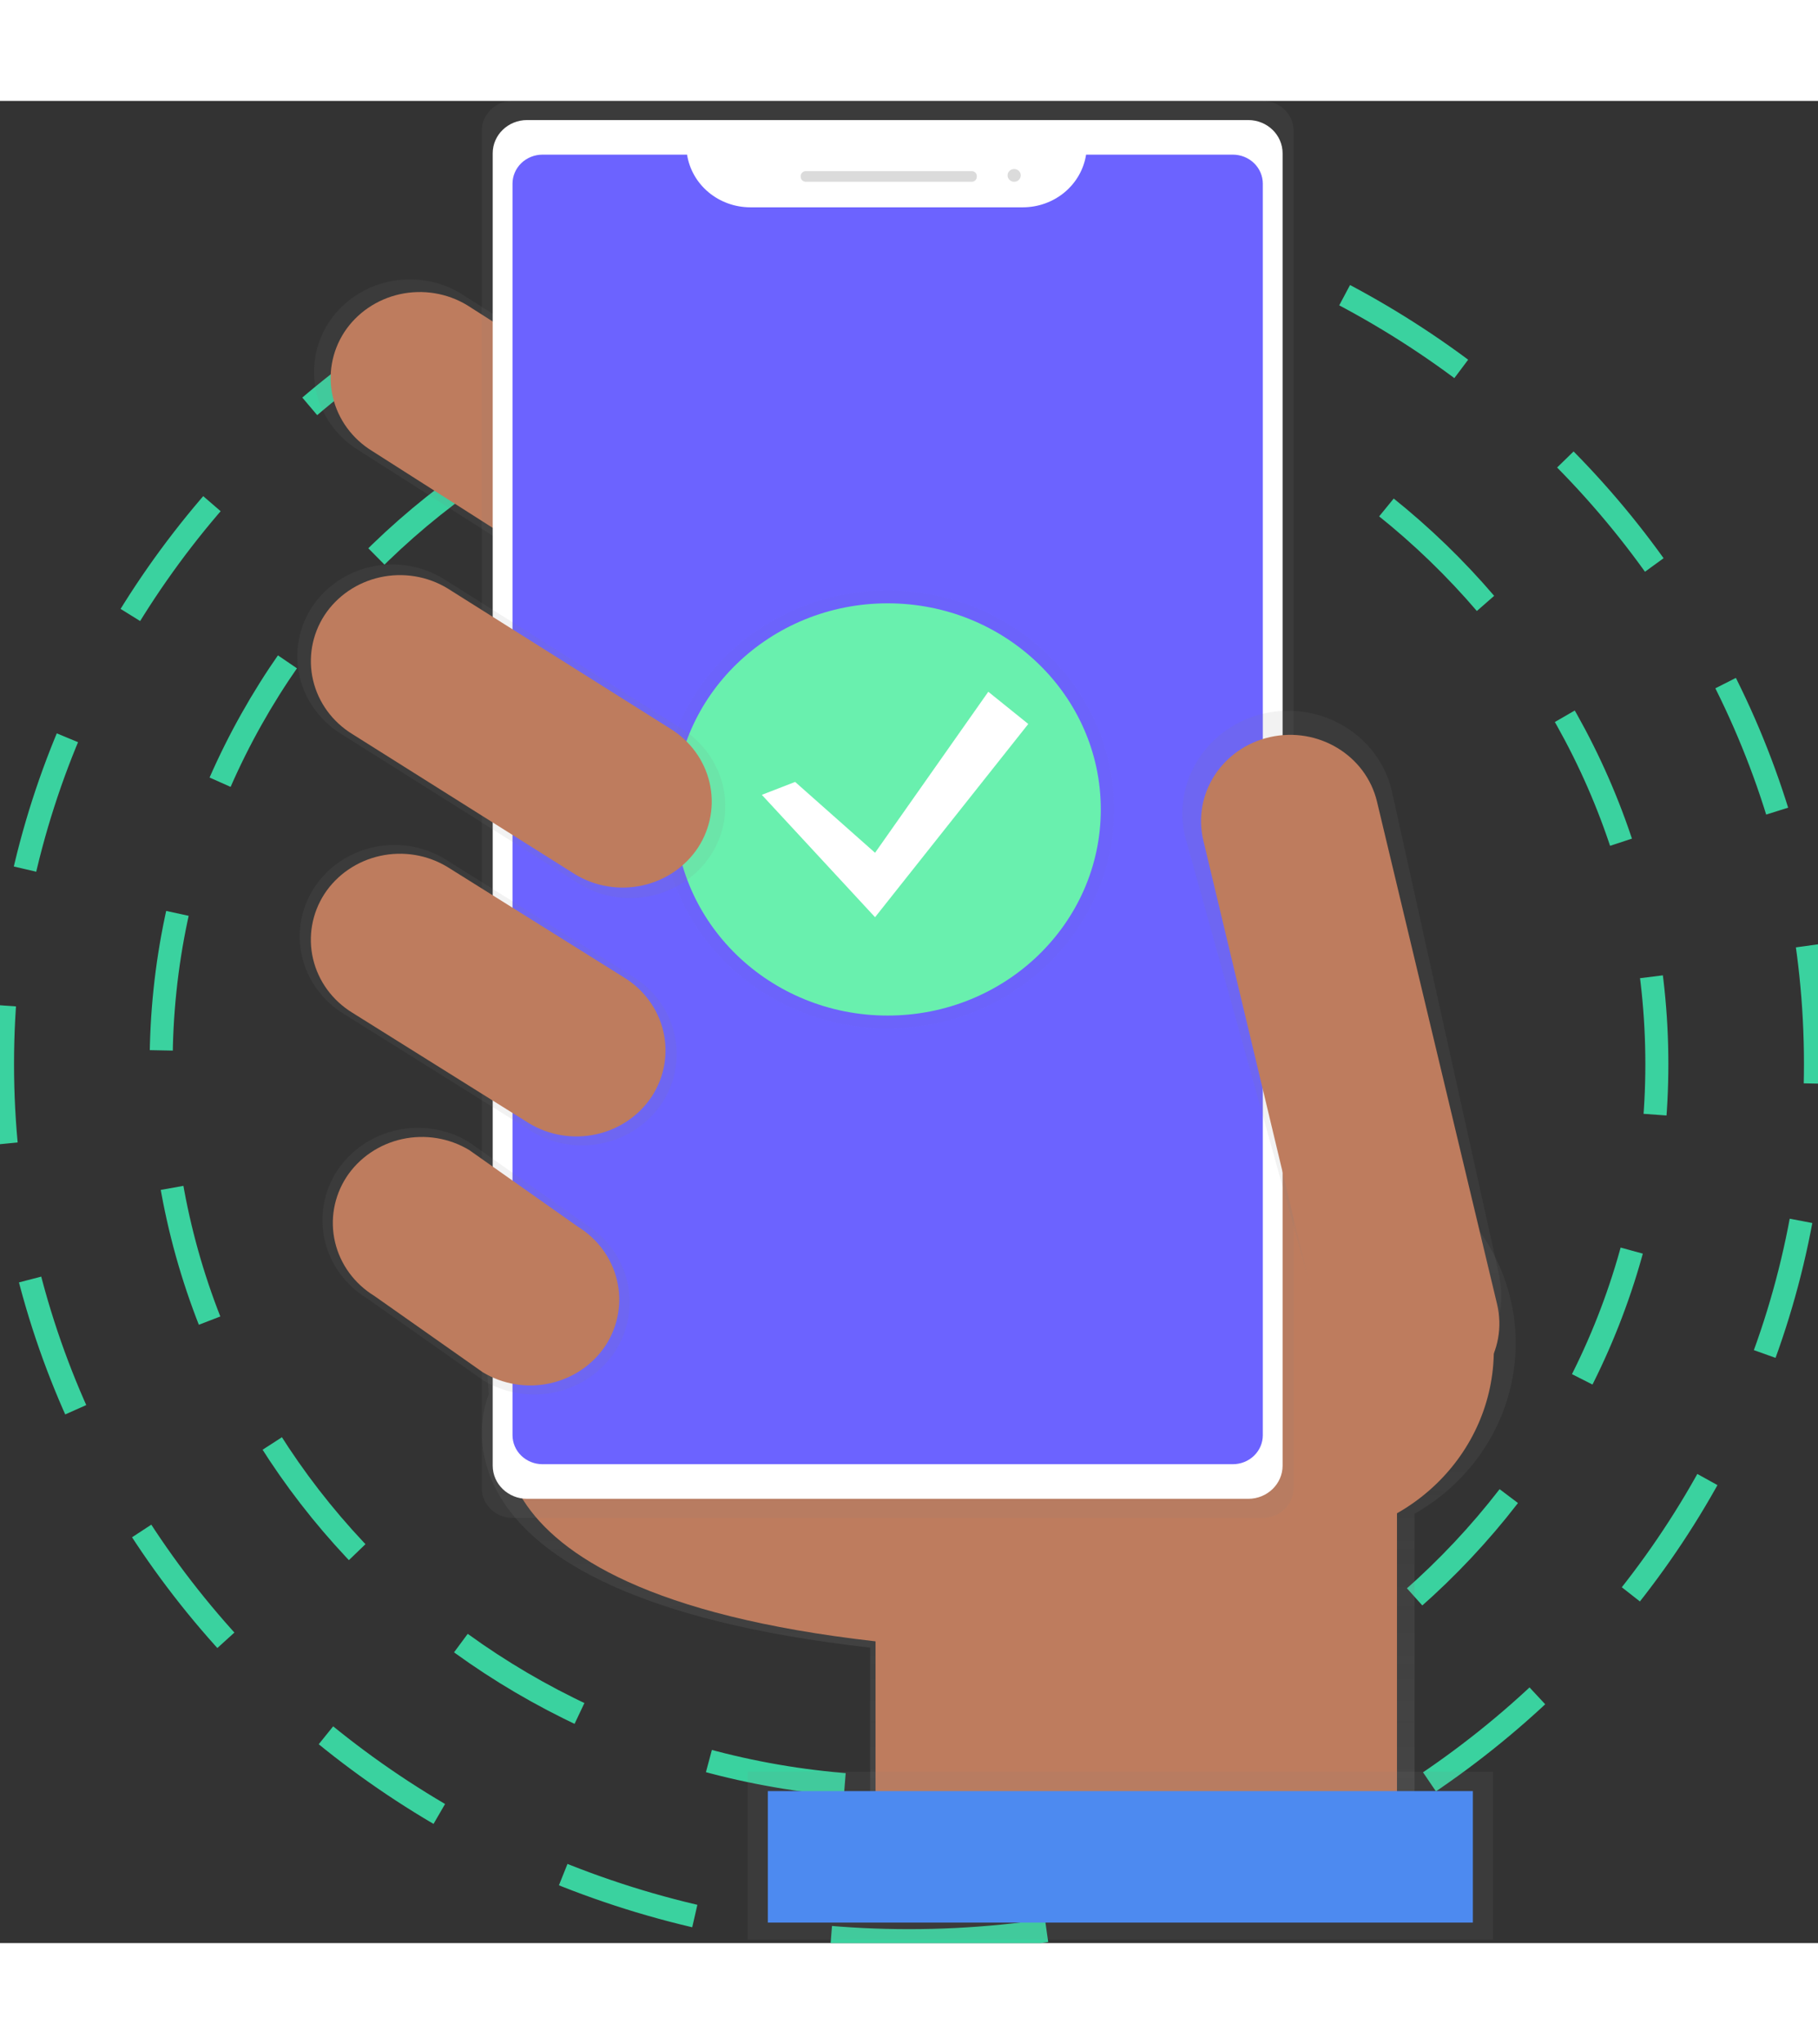 <svg width="178" height="200" viewBox="0 0 158 160" fill="none" xmlns="http://www.w3.org/2000/svg">
<rect x="0" y="0" width="158" height="160" fill="#333333" stroke="none"/>
<g clip-path="url(#clip0)">
<path d="M79 146.465C114.896 146.465 143.995 118.344 143.995 83.655C143.995 48.967 114.896 20.846 79 20.846C43.105 20.846 14.006 48.967 14.006 83.655C14.006 118.344 43.105 146.465 79 146.465Z" stroke="#3AD29F" stroke-width="2" stroke-miterlimit="10" stroke-dasharray="12 12"/>
<path d="M79 159.789C122.51 159.789 157.781 125.703 157.781 83.655C157.781 41.608 122.51 7.522 79 7.522C35.49 7.522 0.219 41.608 0.219 83.655C0.219 125.703 35.49 159.789 79 159.789Z" stroke="#3AD29F" stroke-width="2" stroke-miterlimit="10" stroke-dasharray="12 12"/>
<path d="M131.727 107.91C131.728 103.633 130.077 99.509 127.098 96.346C124.119 93.183 120.025 91.207 115.619 90.807C111.212 90.407 106.809 91.61 103.272 94.181C99.735 96.752 97.318 100.506 96.494 104.708L41.874 103.277L42.474 112.345C42.474 112.345 34.686 129.712 75.619 134.339V151.892H122.94V122.707C125.613 121.195 127.829 119.034 129.371 116.438C130.912 113.843 131.724 110.903 131.727 107.91Z" fill="url(#paint0_linear)"/>
<path d="M44.349 112.726C44.349 112.726 36.891 129.356 76.091 133.793V150.61H121.41V106.075L43.767 104.04L44.349 112.726Z" fill="#BE7C5E"/>
<path d="M66.999 43.324C65.817 45.126 63.946 46.403 61.793 46.876C59.64 47.348 57.382 46.978 55.51 45.847L31.178 30.352C29.313 29.21 27.992 27.401 27.503 25.321C27.014 23.24 27.396 21.058 28.567 19.249C29.749 17.449 31.619 16.174 33.769 15.701C35.92 15.229 38.176 15.597 40.047 16.726L64.38 32.221C66.246 33.362 67.569 35.17 68.06 37.25C68.55 39.331 68.169 41.514 66.999 43.324Z" fill="url(#paint1_linear)"/>
<path d="M65.651 42.478C64.552 44.153 62.813 45.34 60.812 45.779C58.811 46.219 56.711 45.875 54.972 44.823L32.346 30.409C30.613 29.347 29.385 27.666 28.93 25.732C28.475 23.799 28.831 21.77 29.919 20.089C31.017 18.414 32.757 17.227 34.758 16.787C36.759 16.348 38.859 16.692 40.598 17.743L63.219 32.149C64.956 33.21 66.187 34.893 66.642 36.828C67.098 38.764 66.741 40.796 65.651 42.478Z" fill="#BE7C5E"/>
<path d="M112.808 124.924C122.207 124.924 129.827 117.56 129.827 108.477C129.827 99.394 122.207 92.03 112.808 92.03C103.409 92.03 95.789 99.394 95.789 108.477C95.789 117.56 103.409 124.924 112.808 124.924Z" fill="#BE7C5E"/>
<path d="M109.744 0H44.548C43.068 0 41.868 1.16 41.868 2.591V120.483C41.868 121.913 43.068 123.073 44.548 123.073H109.744C111.225 123.073 112.425 121.913 112.425 120.483V2.591C112.425 1.16 111.225 0 109.744 0Z" fill="url(#paint2_linear)"/>
<path d="M108.484 1.664H45.805C44.156 1.664 42.82 2.956 42.82 4.549V118.529C42.82 120.122 44.156 121.413 45.805 121.413H108.484C110.132 121.413 111.469 120.122 111.469 118.529V4.549C111.469 2.956 110.132 1.664 108.484 1.664Z" fill="white"/>
<path d="M94.391 4.667C94.192 5.937 93.53 7.097 92.524 7.936C91.517 8.775 90.234 9.238 88.904 9.242H65.196C63.867 9.237 62.584 8.774 61.578 7.935C60.572 7.096 59.91 5.937 59.712 4.667H47.151C46.808 4.667 46.469 4.732 46.152 4.859C45.836 4.985 45.548 5.17 45.306 5.404C45.064 5.638 44.872 5.916 44.741 6.222C44.609 6.527 44.542 6.855 44.542 7.186V115.887C44.542 116.218 44.609 116.546 44.74 116.852C44.871 117.158 45.062 117.436 45.305 117.67C45.547 117.904 45.834 118.089 46.15 118.216C46.467 118.343 46.806 118.408 47.148 118.408H107.14C107.483 118.408 107.822 118.343 108.138 118.217C108.455 118.091 108.742 117.905 108.985 117.671C109.227 117.437 109.419 117.159 109.55 116.854C109.681 116.548 109.749 116.22 109.749 115.889V7.188C109.749 6.857 109.682 6.53 109.551 6.224C109.42 5.918 109.228 5.64 108.986 5.406C108.744 5.172 108.457 4.986 108.14 4.859C107.824 4.733 107.485 4.667 107.142 4.667H94.391Z" fill="#6C63FF"/>
<path d="M84.454 6.099H70.03C69.788 6.099 69.592 6.288 69.592 6.522V6.6C69.592 6.834 69.788 7.023 70.03 7.023H84.454C84.695 7.023 84.891 6.834 84.891 6.6V6.522C84.891 6.288 84.695 6.099 84.454 6.099Z" fill="#DBDBDB"/>
<path d="M88.141 7.023C88.457 7.023 88.714 6.775 88.714 6.469C88.714 6.163 88.457 5.915 88.141 5.915C87.824 5.915 87.567 6.163 87.567 6.469C87.567 6.775 87.824 7.023 88.141 7.023Z" fill="#DBDBDB"/>
<path d="M123.809 111.378C118.87 112.482 115.48 109.369 114.338 104.598L102.989 63.873C102.446 61.573 102.868 59.158 104.162 57.157C105.455 55.155 107.516 53.73 109.893 53.192C112.274 52.667 114.773 53.075 116.844 54.325C118.915 55.575 120.39 57.566 120.947 59.864L130.208 101.64C131.35 106.413 128.746 110.275 123.809 111.378Z" fill="url(#paint3_linear)"/>
<path d="M119.673 60.861C118.71 56.833 114.551 54.323 110.384 55.253C106.216 56.184 103.618 60.203 104.581 64.231L115.017 107.879C115.98 111.906 120.139 114.416 124.306 113.486C128.474 112.555 131.072 108.536 130.109 104.509L119.673 60.861Z" fill="#BE7C5E"/>
<path d="M129.755 145.108H64.979V159.7H129.755V145.108Z" fill="url(#paint4_linear)"/>
<path d="M128.004 146.799H66.73V158.219H128.004V146.799Z" fill="#4D8AF0"/>
<path d="M57.554 87.012C56.387 88.792 54.538 90.054 52.411 90.521C50.284 90.988 48.052 90.623 46.203 89.505L29.884 79.301C28.042 78.173 26.736 76.386 26.253 74.331C25.769 72.275 26.147 70.118 27.304 68.332C28.471 66.551 30.321 65.289 32.447 64.822C34.574 64.355 36.806 64.72 38.655 65.838L54.974 76.042C56.816 77.17 58.122 78.957 58.605 81.013C59.089 83.068 58.711 85.225 57.554 87.012Z" fill="url(#paint5_linear)"/>
<path d="M53.457 108.61C52.279 110.407 50.414 111.68 48.267 112.152C46.121 112.624 43.869 112.255 42.003 111.127L31.895 104.004C30.036 102.866 28.718 101.063 28.23 98.989C27.742 96.915 28.124 94.738 29.291 92.935C30.469 91.138 32.335 89.865 34.481 89.393C36.627 88.922 38.879 89.29 40.745 90.419L50.853 97.543C52.712 98.681 54.029 100.484 54.517 102.558C55.005 104.631 54.624 106.807 53.457 108.61Z" fill="url(#paint6_linear)"/>
<g opacity="0.5">
<path opacity="0.5" d="M77.144 80.559C88.014 80.559 96.826 72.044 96.826 61.539C96.826 51.034 88.014 42.518 77.144 42.518C66.274 42.518 57.462 51.034 57.462 61.539C57.462 72.044 66.274 80.559 77.144 80.559Z" fill="url(#paint7_linear)"/>
</g>
<path d="M77.144 79.441C87.375 79.441 95.669 71.426 95.669 61.539C95.669 51.652 87.375 43.637 77.144 43.637C66.913 43.637 58.62 51.652 58.62 61.539C58.62 71.426 66.913 79.441 77.144 79.441Z" fill="#69F0AE"/>
<path d="M69.104 59.149L76.05 65.303L85.891 51.318L89.366 54.116L76.05 70.899L66.209 60.27L69.104 59.149Z" fill="white"/>
<path d="M52.641 108.079C51.543 109.754 49.803 110.941 47.802 111.381C45.801 111.82 43.702 111.476 41.962 110.425L32.535 103.793C30.801 102.731 29.573 101.05 29.118 99.116C28.664 97.183 29.019 95.153 30.108 93.472C31.206 91.797 32.946 90.611 34.947 90.171C36.948 89.732 39.047 90.075 40.787 91.127L50.212 97.772C51.942 98.833 53.168 100.511 53.623 102.442C54.078 104.373 53.725 106.399 52.641 108.079Z" fill="#BE7C5E"/>
<path d="M56.657 86.451C55.558 88.126 53.819 89.313 51.818 89.752C49.817 90.192 47.717 89.848 45.977 88.796L30.624 79.195C28.891 78.134 27.663 76.453 27.208 74.519C26.753 72.585 27.109 70.556 28.197 68.875C29.295 67.2 31.035 66.013 33.036 65.574C35.037 65.134 37.137 65.478 38.876 66.53L54.23 76.131C55.963 77.192 57.191 78.874 57.646 80.807C58.101 82.741 57.745 84.77 56.657 86.451Z" fill="#BE7C5E"/>
<path d="M61.773 65.515C60.6 67.303 58.742 68.57 56.606 69.039C54.469 69.508 52.227 69.141 50.37 68.019L29.689 55.006C27.839 53.873 26.528 52.077 26.042 50.012C25.557 47.948 25.936 45.781 27.098 43.986C28.271 42.197 30.129 40.93 32.266 40.461C34.402 39.992 36.644 40.359 38.502 41.482L59.182 54.494C61.033 55.628 62.344 57.423 62.829 59.488C63.315 61.553 62.935 63.719 61.773 65.515Z" fill="url(#paint8_linear)"/>
<path d="M60.675 64.838C59.576 66.513 57.837 67.7 55.836 68.139C53.835 68.579 51.735 68.235 49.995 67.183L30.626 54.996C28.893 53.934 27.665 52.253 27.21 50.319C26.756 48.386 27.111 46.356 28.199 44.675C29.298 43 31.038 41.813 33.038 41.374C35.039 40.935 37.139 41.278 38.879 42.33L58.246 54.518C59.979 55.579 61.208 57.26 61.663 59.194C62.118 61.127 61.763 63.157 60.675 64.838Z" fill="#BE7C5E"/>
</g>
<defs>
<linearGradient id="paint0_linear" x1="86.804" y1="151.902" x2="86.804" y2="90.734" gradientUnits="userSpaceOnUse">
<stop stop-color="#808080" stop-opacity="0.25"/>
<stop offset="0.54" stop-color="#808080" stop-opacity="0.12"/>
<stop offset="1" stop-color="#808080" stop-opacity="0.1"/>
</linearGradient>
<linearGradient id="paint1_linear" x1="18766.2" y1="9324.99" x2="18766.2" y2="4609.46" gradientUnits="userSpaceOnUse">
<stop stop-color="#808080" stop-opacity="0.25"/>
<stop offset="0.54" stop-color="#808080" stop-opacity="0.12"/>
<stop offset="1" stop-color="#808080" stop-opacity="0.1"/>
</linearGradient>
<linearGradient id="paint2_linear" x1="41725.6" y1="80496.8" x2="41725.6" y2="8873.08" gradientUnits="userSpaceOnUse">
<stop stop-color="#808080" stop-opacity="0.25"/>
<stop offset="0.54" stop-color="#808080" stop-opacity="0.12"/>
<stop offset="1" stop-color="#808080" stop-opacity="0.1"/>
</linearGradient>
<linearGradient id="paint3_linear" x1="21496.5" y1="35227.4" x2="21496.5" y2="18970.9" gradientUnits="userSpaceOnUse">
<stop stop-color="#808080" stop-opacity="0.25"/>
<stop offset="0.54" stop-color="#808080" stop-opacity="0.12"/>
<stop offset="1" stop-color="#808080" stop-opacity="0.1"/>
</linearGradient>
<linearGradient id="paint4_linear" x1="44315.3" y1="12202.8" x2="44315.3" y2="11195.9" gradientUnits="userSpaceOnUse">
<stop stop-color="#808080" stop-opacity="0.25"/>
<stop offset="0.54" stop-color="#808080" stop-opacity="0.12"/>
<stop offset="1" stop-color="#808080" stop-opacity="0.1"/>
</linearGradient>
<linearGradient id="paint5_linear" x1="14208.3" y1="13143.6" x2="14208.3" y2="9923.39" gradientUnits="userSpaceOnUse">
<stop stop-color="#808080" stop-opacity="0.25"/>
<stop offset="0.54" stop-color="#808080" stop-opacity="0.12"/>
<stop offset="1" stop-color="#808080" stop-opacity="0.1"/>
</linearGradient>
<linearGradient id="paint6_linear" x1="11458.1" y1="14065.3" x2="11458.1" y2="11528.7" gradientUnits="userSpaceOnUse">
<stop stop-color="#808080" stop-opacity="0.25"/>
<stop offset="0.54" stop-color="#808080" stop-opacity="0.12"/>
<stop offset="1" stop-color="#808080" stop-opacity="0.1"/>
</linearGradient>
<linearGradient id="paint7_linear" x1="13934.2" y1="14533.5" x2="13934.2" y2="7690.31" gradientUnits="userSpaceOnUse">
<stop stop-color="#808080" stop-opacity="0.25"/>
<stop offset="0.54" stop-color="#808080" stop-opacity="0.12"/>
<stop offset="1" stop-color="#808080" stop-opacity="0.1"/>
</linearGradient>
<linearGradient id="paint8_linear" x1="16469.9" y1="11620.8" x2="16469.9" y2="7650.1" gradientUnits="userSpaceOnUse">
<stop stop-color="#808080" stop-opacity="0.25"/>
<stop offset="0.54" stop-color="#808080" stop-opacity="0.12"/>
<stop offset="1" stop-color="#808080" stop-opacity="0.1"/>
</linearGradient>
<clipPath id="clip0">
<rect width="158" height="160" fill="white"/>
</clipPath>
</defs>
</svg>
